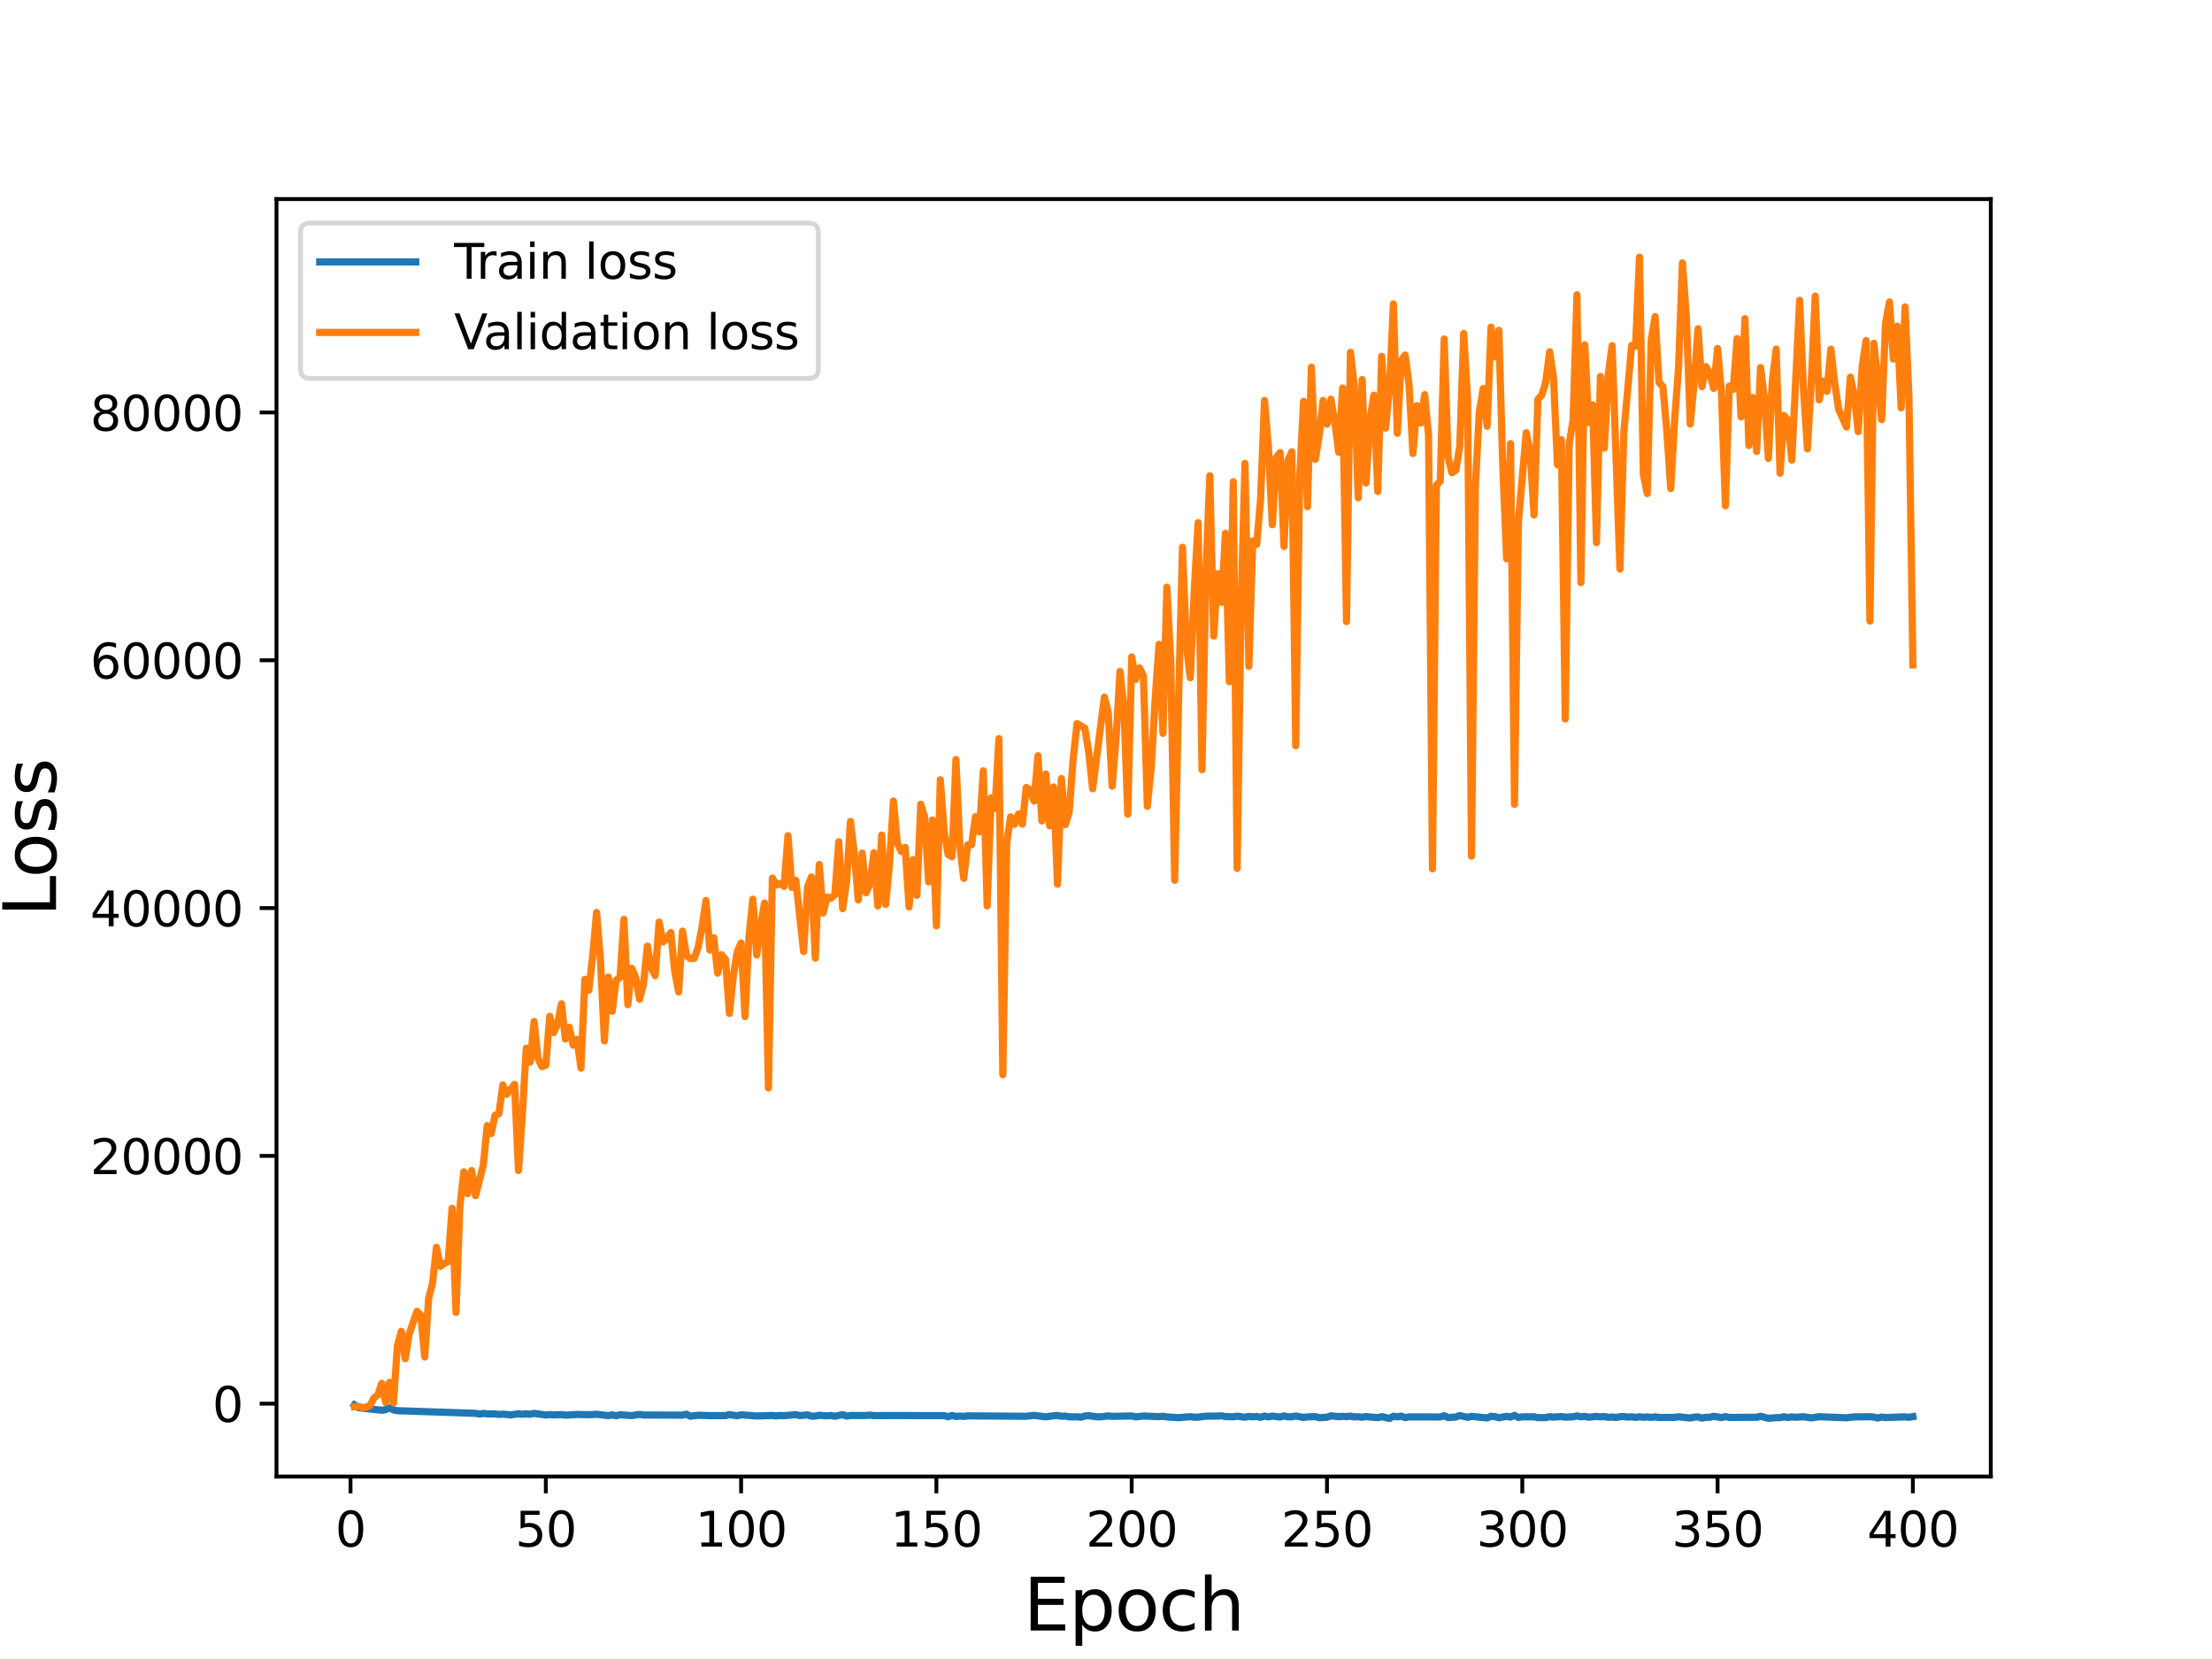 <?xml version="1.0" encoding="utf-8" standalone="no"?>
<!DOCTYPE svg PUBLIC "-//W3C//DTD SVG 1.1//EN"
  "http://www.w3.org/Graphics/SVG/1.1/DTD/svg11.dtd">
<svg height="345.6pt" version="1.1" viewBox="0 0 460.8 345.6" width="460.8pt" xmlns="http://www.w3.org/2000/svg" xmlns:xlink="http://www.w3.org/1999/xlink">
 <defs>
  <style type="text/css">*{stroke-linecap:butt;stroke-linejoin:round;}</style>
 </defs>
 <g id="figure_1">
  <g id="patch_1">
   <path d="M 0 345.6 
L 460.8 345.6 
L 460.8 0 
L 0 0 
z
" style="fill:#ffffff;"/>
  </g>
  <g id="axes_1">
   <g id="patch_2">
    <path d="M 57.6 307.584 
L 414.72 307.584 
L 414.72 41.472 
L 57.6 41.472 
z
" style="fill:#ffffff;"/>
   </g>
   <g id="matplotlib.axis_1">
    <g id="xtick_1">
     <g id="line2d_1">
      <defs>
       <path d="M 0 0 
L 0 3.5 
" id="m37da312c52" style="stroke:#000000;stroke-width:0.8;"/>
      </defs>
      <g>
       <use style="stroke:#000000;stroke-width:0.8;" x="73.019" xlink:href="#m37da312c52" y="307.584"/>
      </g>
     </g>
     <g id="text_1">
      <!-- 0 -->
      <g transform="translate(69.838 322.182)scale(0.1 -0.1)">
       <defs>
        <path d="M 2034 4250 
Q 1547 4250 1301 3770 
Q 1056 3291 1056 2328 
Q 1056 1369 1301 889 
Q 1547 409 2034 409 
Q 2525 409 2770 889 
Q 3016 1369 3016 2328 
Q 3016 3291 2770 3770 
Q 2525 4250 2034 4250 
z
M 2034 4750 
Q 2819 4750 3233 4129 
Q 3647 3509 3647 2328 
Q 3647 1150 3233 529 
Q 2819 -91 2034 -91 
Q 1250 -91 836 529 
Q 422 1150 422 2328 
Q 422 3509 836 4129 
Q 1250 4750 2034 4750 
z
" id="DejaVuSans-30" transform="scale(0.016)"/>
       </defs>
       <use xlink:href="#DejaVuSans-30"/>
      </g>
     </g>
    </g>
    <g id="xtick_2">
     <g id="line2d_2">
      <g>
       <use style="stroke:#000000;stroke-width:0.8;" x="113.703" xlink:href="#m37da312c52" y="307.584"/>
      </g>
     </g>
     <g id="text_2">
      <!-- 50 -->
      <g transform="translate(107.34 322.182)scale(0.1 -0.1)">
       <defs>
        <path d="M 691 4666 
L 3169 4666 
L 3169 4134 
L 1269 4134 
L 1269 2991 
Q 1406 3038 1543 3061 
Q 1681 3084 1819 3084 
Q 2600 3084 3056 2656 
Q 3513 2228 3513 1497 
Q 3513 744 3044 326 
Q 2575 -91 1722 -91 
Q 1428 -91 1123 -41 
Q 819 9 494 109 
L 494 744 
Q 775 591 1075 516 
Q 1375 441 1709 441 
Q 2250 441 2565 725 
Q 2881 1009 2881 1497 
Q 2881 1984 2565 2268 
Q 2250 2553 1709 2553 
Q 1456 2553 1204 2497 
Q 953 2441 691 2322 
L 691 4666 
z
" id="DejaVuSans-35" transform="scale(0.016)"/>
       </defs>
       <use xlink:href="#DejaVuSans-35"/>
       <use x="63.623" xlink:href="#DejaVuSans-30"/>
      </g>
     </g>
    </g>
    <g id="xtick_3">
     <g id="line2d_3">
      <g>
       <use style="stroke:#000000;stroke-width:0.8;" x="154.386" xlink:href="#m37da312c52" y="307.584"/>
      </g>
     </g>
     <g id="text_3">
      <!-- 100 -->
      <g transform="translate(144.842 322.182)scale(0.1 -0.1)">
       <defs>
        <path d="M 794 531 
L 1825 531 
L 1825 4091 
L 703 3866 
L 703 4441 
L 1819 4666 
L 2450 4666 
L 2450 531 
L 3481 531 
L 3481 0 
L 794 0 
L 794 531 
z
" id="DejaVuSans-31" transform="scale(0.016)"/>
       </defs>
       <use xlink:href="#DejaVuSans-31"/>
       <use x="63.623" xlink:href="#DejaVuSans-30"/>
       <use x="127.246" xlink:href="#DejaVuSans-30"/>
      </g>
     </g>
    </g>
    <g id="xtick_4">
     <g id="line2d_4">
      <g>
       <use style="stroke:#000000;stroke-width:0.8;" x="195.07" xlink:href="#m37da312c52" y="307.584"/>
      </g>
     </g>
     <g id="text_4">
      <!-- 150 -->
      <g transform="translate(185.526 322.182)scale(0.1 -0.1)">
       <use xlink:href="#DejaVuSans-31"/>
       <use x="63.623" xlink:href="#DejaVuSans-35"/>
       <use x="127.246" xlink:href="#DejaVuSans-30"/>
      </g>
     </g>
    </g>
    <g id="xtick_5">
     <g id="line2d_5">
      <g>
       <use style="stroke:#000000;stroke-width:0.8;" x="235.753" xlink:href="#m37da312c52" y="307.584"/>
      </g>
     </g>
     <g id="text_5">
      <!-- 200 -->
      <g transform="translate(226.209 322.182)scale(0.1 -0.1)">
       <defs>
        <path d="M 1228 531 
L 3431 531 
L 3431 0 
L 469 0 
L 469 531 
Q 828 903 1448 1529 
Q 2069 2156 2228 2338 
Q 2531 2678 2651 2914 
Q 2772 3150 2772 3378 
Q 2772 3750 2511 3984 
Q 2250 4219 1831 4219 
Q 1534 4219 1204 4116 
Q 875 4013 500 3803 
L 500 4441 
Q 881 4594 1212 4672 
Q 1544 4750 1819 4750 
Q 2544 4750 2975 4387 
Q 3406 4025 3406 3419 
Q 3406 3131 3298 2873 
Q 3191 2616 2906 2266 
Q 2828 2175 2409 1742 
Q 1991 1309 1228 531 
z
" id="DejaVuSans-32" transform="scale(0.016)"/>
       </defs>
       <use xlink:href="#DejaVuSans-32"/>
       <use x="63.623" xlink:href="#DejaVuSans-30"/>
       <use x="127.246" xlink:href="#DejaVuSans-30"/>
      </g>
     </g>
    </g>
    <g id="xtick_6">
     <g id="line2d_6">
      <g>
       <use style="stroke:#000000;stroke-width:0.8;" x="276.437" xlink:href="#m37da312c52" y="307.584"/>
      </g>
     </g>
     <g id="text_6">
      <!-- 250 -->
      <g transform="translate(266.893 322.182)scale(0.1 -0.1)">
       <use xlink:href="#DejaVuSans-32"/>
       <use x="63.623" xlink:href="#DejaVuSans-35"/>
       <use x="127.246" xlink:href="#DejaVuSans-30"/>
      </g>
     </g>
    </g>
    <g id="xtick_7">
     <g id="line2d_7">
      <g>
       <use style="stroke:#000000;stroke-width:0.8;" x="317.12" xlink:href="#m37da312c52" y="307.584"/>
      </g>
     </g>
     <g id="text_7">
      <!-- 300 -->
      <g transform="translate(307.576 322.182)scale(0.1 -0.1)">
       <defs>
        <path d="M 2597 2516 
Q 3050 2419 3304 2112 
Q 3559 1806 3559 1356 
Q 3559 666 3084 287 
Q 2609 -91 1734 -91 
Q 1441 -91 1130 -33 
Q 819 25 488 141 
L 488 750 
Q 750 597 1062 519 
Q 1375 441 1716 441 
Q 2309 441 2620 675 
Q 2931 909 2931 1356 
Q 2931 1769 2642 2001 
Q 2353 2234 1838 2234 
L 1294 2234 
L 1294 2753 
L 1863 2753 
Q 2328 2753 2575 2939 
Q 2822 3125 2822 3475 
Q 2822 3834 2567 4026 
Q 2313 4219 1838 4219 
Q 1578 4219 1281 4162 
Q 984 4106 628 3988 
L 628 4550 
Q 988 4650 1302 4700 
Q 1616 4750 1894 4750 
Q 2613 4750 3031 4423 
Q 3450 4097 3450 3541 
Q 3450 3153 3228 2886 
Q 3006 2619 2597 2516 
z
" id="DejaVuSans-33" transform="scale(0.016)"/>
       </defs>
       <use xlink:href="#DejaVuSans-33"/>
       <use x="63.623" xlink:href="#DejaVuSans-30"/>
       <use x="127.246" xlink:href="#DejaVuSans-30"/>
      </g>
     </g>
    </g>
    <g id="xtick_8">
     <g id="line2d_8">
      <g>
       <use style="stroke:#000000;stroke-width:0.8;" x="357.804" xlink:href="#m37da312c52" y="307.584"/>
      </g>
     </g>
     <g id="text_8">
      <!-- 350 -->
      <g transform="translate(348.26 322.182)scale(0.1 -0.1)">
       <use xlink:href="#DejaVuSans-33"/>
       <use x="63.623" xlink:href="#DejaVuSans-35"/>
       <use x="127.246" xlink:href="#DejaVuSans-30"/>
      </g>
     </g>
    </g>
    <g id="xtick_9">
     <g id="line2d_9">
      <g>
       <use style="stroke:#000000;stroke-width:0.8;" x="398.487" xlink:href="#m37da312c52" y="307.584"/>
      </g>
     </g>
     <g id="text_9">
      <!-- 400 -->
      <g transform="translate(388.944 322.182)scale(0.1 -0.1)">
       <defs>
        <path d="M 2419 4116 
L 825 1625 
L 2419 1625 
L 2419 4116 
z
M 2253 4666 
L 3047 4666 
L 3047 1625 
L 3713 1625 
L 3713 1100 
L 3047 1100 
L 3047 0 
L 2419 0 
L 2419 1100 
L 313 1100 
L 313 1709 
L 2253 4666 
z
" id="DejaVuSans-34" transform="scale(0.016)"/>
       </defs>
       <use xlink:href="#DejaVuSans-34"/>
       <use x="63.623" xlink:href="#DejaVuSans-30"/>
       <use x="127.246" xlink:href="#DejaVuSans-30"/>
      </g>
     </g>
    </g>
    <g id="text_10">
     <!-- Epoch -->
     <g transform="translate(213.194 339.66)scale(0.15 -0.15)">
      <defs>
       <path d="M 628 4666 
L 3578 4666 
L 3578 4134 
L 1259 4134 
L 1259 2753 
L 3481 2753 
L 3481 2222 
L 1259 2222 
L 1259 531 
L 3634 531 
L 3634 0 
L 628 0 
L 628 4666 
z
" id="DejaVuSans-45" transform="scale(0.016)"/>
       <path d="M 1159 525 
L 1159 -1331 
L 581 -1331 
L 581 3500 
L 1159 3500 
L 1159 2969 
Q 1341 3281 1617 3432 
Q 1894 3584 2278 3584 
Q 2916 3584 3314 3078 
Q 3713 2572 3713 1747 
Q 3713 922 3314 415 
Q 2916 -91 2278 -91 
Q 1894 -91 1617 61 
Q 1341 213 1159 525 
z
M 3116 1747 
Q 3116 2381 2855 2742 
Q 2594 3103 2138 3103 
Q 1681 3103 1420 2742 
Q 1159 2381 1159 1747 
Q 1159 1113 1420 752 
Q 1681 391 2138 391 
Q 2594 391 2855 752 
Q 3116 1113 3116 1747 
z
" id="DejaVuSans-70" transform="scale(0.016)"/>
       <path d="M 1959 3097 
Q 1497 3097 1228 2736 
Q 959 2375 959 1747 
Q 959 1119 1226 758 
Q 1494 397 1959 397 
Q 2419 397 2687 759 
Q 2956 1122 2956 1747 
Q 2956 2369 2687 2733 
Q 2419 3097 1959 3097 
z
M 1959 3584 
Q 2709 3584 3137 3096 
Q 3566 2609 3566 1747 
Q 3566 888 3137 398 
Q 2709 -91 1959 -91 
Q 1206 -91 779 398 
Q 353 888 353 1747 
Q 353 2609 779 3096 
Q 1206 3584 1959 3584 
z
" id="DejaVuSans-6f" transform="scale(0.016)"/>
       <path d="M 3122 3366 
L 3122 2828 
Q 2878 2963 2633 3030 
Q 2388 3097 2138 3097 
Q 1578 3097 1268 2742 
Q 959 2388 959 1747 
Q 959 1106 1268 751 
Q 1578 397 2138 397 
Q 2388 397 2633 464 
Q 2878 531 3122 666 
L 3122 134 
Q 2881 22 2623 -34 
Q 2366 -91 2075 -91 
Q 1284 -91 818 406 
Q 353 903 353 1747 
Q 353 2603 823 3093 
Q 1294 3584 2113 3584 
Q 2378 3584 2631 3529 
Q 2884 3475 3122 3366 
z
" id="DejaVuSans-63" transform="scale(0.016)"/>
       <path d="M 3513 2113 
L 3513 0 
L 2938 0 
L 2938 2094 
Q 2938 2591 2744 2837 
Q 2550 3084 2163 3084 
Q 1697 3084 1428 2787 
Q 1159 2491 1159 1978 
L 1159 0 
L 581 0 
L 581 4863 
L 1159 4863 
L 1159 2956 
Q 1366 3272 1645 3428 
Q 1925 3584 2291 3584 
Q 2894 3584 3203 3211 
Q 3513 2838 3513 2113 
z
" id="DejaVuSans-68" transform="scale(0.016)"/>
      </defs>
      <use xlink:href="#DejaVuSans-45"/>
      <use x="63.184" xlink:href="#DejaVuSans-70"/>
      <use x="126.66" xlink:href="#DejaVuSans-6f"/>
      <use x="187.842" xlink:href="#DejaVuSans-63"/>
      <use x="242.822" xlink:href="#DejaVuSans-68"/>
     </g>
    </g>
   </g>
   <g id="matplotlib.axis_2">
    <g id="ytick_1">
     <g id="line2d_10">
      <defs>
       <path d="M 0 0 
L -3.5 0 
" id="m7158f56caf" style="stroke:#000000;stroke-width:0.8;"/>
      </defs>
      <g>
       <use style="stroke:#000000;stroke-width:0.8;" x="57.6" xlink:href="#m7158f56caf" y="292.408"/>
      </g>
     </g>
     <g id="text_11">
      <!-- 0 -->
      <g transform="translate(44.237 296.207)scale(0.1 -0.1)">
       <use xlink:href="#DejaVuSans-30"/>
      </g>
     </g>
    </g>
    <g id="ytick_2">
     <g id="line2d_11">
      <g>
       <use style="stroke:#000000;stroke-width:0.8;" x="57.6" xlink:href="#m7158f56caf" y="240.788"/>
      </g>
     </g>
     <g id="text_12">
      <!-- 20000 -->
      <g transform="translate(18.788 244.587)scale(0.1 -0.1)">
       <use xlink:href="#DejaVuSans-32"/>
       <use x="63.623" xlink:href="#DejaVuSans-30"/>
       <use x="127.246" xlink:href="#DejaVuSans-30"/>
       <use x="190.869" xlink:href="#DejaVuSans-30"/>
       <use x="254.492" xlink:href="#DejaVuSans-30"/>
      </g>
     </g>
    </g>
    <g id="ytick_3">
     <g id="line2d_12">
      <g>
       <use style="stroke:#000000;stroke-width:0.8;" x="57.6" xlink:href="#m7158f56caf" y="189.167"/>
      </g>
     </g>
     <g id="text_13">
      <!-- 40000 -->
      <g transform="translate(18.788 192.966)scale(0.1 -0.1)">
       <use xlink:href="#DejaVuSans-34"/>
       <use x="63.623" xlink:href="#DejaVuSans-30"/>
       <use x="127.246" xlink:href="#DejaVuSans-30"/>
       <use x="190.869" xlink:href="#DejaVuSans-30"/>
       <use x="254.492" xlink:href="#DejaVuSans-30"/>
      </g>
     </g>
    </g>
    <g id="ytick_4">
     <g id="line2d_13">
      <g>
       <use style="stroke:#000000;stroke-width:0.8;" x="57.6" xlink:href="#m7158f56caf" y="137.546"/>
      </g>
     </g>
     <g id="text_14">
      <!-- 60000 -->
      <g transform="translate(18.788 141.346)scale(0.1 -0.1)">
       <defs>
        <path d="M 2113 2584 
Q 1688 2584 1439 2293 
Q 1191 2003 1191 1497 
Q 1191 994 1439 701 
Q 1688 409 2113 409 
Q 2538 409 2786 701 
Q 3034 994 3034 1497 
Q 3034 2003 2786 2293 
Q 2538 2584 2113 2584 
z
M 3366 4563 
L 3366 3988 
Q 3128 4100 2886 4159 
Q 2644 4219 2406 4219 
Q 1781 4219 1451 3797 
Q 1122 3375 1075 2522 
Q 1259 2794 1537 2939 
Q 1816 3084 2150 3084 
Q 2853 3084 3261 2657 
Q 3669 2231 3669 1497 
Q 3669 778 3244 343 
Q 2819 -91 2113 -91 
Q 1303 -91 875 529 
Q 447 1150 447 2328 
Q 447 3434 972 4092 
Q 1497 4750 2381 4750 
Q 2619 4750 2861 4703 
Q 3103 4656 3366 4563 
z
" id="DejaVuSans-36" transform="scale(0.016)"/>
       </defs>
       <use xlink:href="#DejaVuSans-36"/>
       <use x="63.623" xlink:href="#DejaVuSans-30"/>
       <use x="127.246" xlink:href="#DejaVuSans-30"/>
       <use x="190.869" xlink:href="#DejaVuSans-30"/>
       <use x="254.492" xlink:href="#DejaVuSans-30"/>
      </g>
     </g>
    </g>
    <g id="ytick_5">
     <g id="line2d_14">
      <g>
       <use style="stroke:#000000;stroke-width:0.8;" x="57.6" xlink:href="#m7158f56caf" y="85.926"/>
      </g>
     </g>
     <g id="text_15">
      <!-- 80000 -->
      <g transform="translate(18.788 89.725)scale(0.1 -0.1)">
       <defs>
        <path d="M 2034 2216 
Q 1584 2216 1326 1975 
Q 1069 1734 1069 1313 
Q 1069 891 1326 650 
Q 1584 409 2034 409 
Q 2484 409 2743 651 
Q 3003 894 3003 1313 
Q 3003 1734 2745 1975 
Q 2488 2216 2034 2216 
z
M 1403 2484 
Q 997 2584 770 2862 
Q 544 3141 544 3541 
Q 544 4100 942 4425 
Q 1341 4750 2034 4750 
Q 2731 4750 3128 4425 
Q 3525 4100 3525 3541 
Q 3525 3141 3298 2862 
Q 3072 2584 2669 2484 
Q 3125 2378 3379 2068 
Q 3634 1759 3634 1313 
Q 3634 634 3220 271 
Q 2806 -91 2034 -91 
Q 1263 -91 848 271 
Q 434 634 434 1313 
Q 434 1759 690 2068 
Q 947 2378 1403 2484 
z
M 1172 3481 
Q 1172 3119 1398 2916 
Q 1625 2713 2034 2713 
Q 2441 2713 2670 2916 
Q 2900 3119 2900 3481 
Q 2900 3844 2670 4047 
Q 2441 4250 2034 4250 
Q 1625 4250 1398 4047 
Q 1172 3844 1172 3481 
z
" id="DejaVuSans-38" transform="scale(0.016)"/>
       </defs>
       <use xlink:href="#DejaVuSans-38"/>
       <use x="63.623" xlink:href="#DejaVuSans-30"/>
       <use x="127.246" xlink:href="#DejaVuSans-30"/>
       <use x="190.869" xlink:href="#DejaVuSans-30"/>
       <use x="254.492" xlink:href="#DejaVuSans-30"/>
      </g>
     </g>
    </g>
    <g id="text_16">
     <!-- Loss -->
     <g transform="translate(11.668 190.979)rotate(-90)scale(0.15 -0.15)">
      <defs>
       <path d="M 628 4666 
L 1259 4666 
L 1259 531 
L 3531 531 
L 3531 0 
L 628 0 
L 628 4666 
z
" id="DejaVuSans-4c" transform="scale(0.016)"/>
       <path d="M 2834 3397 
L 2834 2853 
Q 2591 2978 2328 3040 
Q 2066 3103 1784 3103 
Q 1356 3103 1142 2972 
Q 928 2841 928 2578 
Q 928 2378 1081 2264 
Q 1234 2150 1697 2047 
L 1894 2003 
Q 2506 1872 2764 1633 
Q 3022 1394 3022 966 
Q 3022 478 2636 193 
Q 2250 -91 1575 -91 
Q 1294 -91 989 -36 
Q 684 19 347 128 
L 347 722 
Q 666 556 975 473 
Q 1284 391 1588 391 
Q 1994 391 2212 530 
Q 2431 669 2431 922 
Q 2431 1156 2273 1281 
Q 2116 1406 1581 1522 
L 1381 1569 
Q 847 1681 609 1914 
Q 372 2147 372 2553 
Q 372 3047 722 3315 
Q 1072 3584 1716 3584 
Q 2034 3584 2315 3537 
Q 2597 3491 2834 3397 
z
" id="DejaVuSans-73" transform="scale(0.016)"/>
      </defs>
      <use xlink:href="#DejaVuSans-4c"/>
      <use x="53.963" xlink:href="#DejaVuSans-6f"/>
      <use x="115.145" xlink:href="#DejaVuSans-73"/>
      <use x="167.244" xlink:href="#DejaVuSans-73"/>
     </g>
    </g>
   </g>
   <g id="line2d_15">
    <path clip-path="url(#p48ffcc8c26)" d="M 73.833 292.69 
L 74.646 293.245 
L 77.087 293.524 
L 79.528 293.779 
L 80.342 293.65 
L 81.156 293.289 
L 81.969 293.707 
L 82.783 293.872 
L 99.057 294.425 
L 99.87 294.576 
L 100.684 294.435 
L 101.498 294.548 
L 103.125 294.554 
L 103.939 294.657 
L 104.752 294.585 
L 106.38 294.752 
L 108.007 294.507 
L 108.821 294.617 
L 109.634 294.52 
L 110.448 294.619 
L 111.262 294.435 
L 113.703 294.774 
L 114.516 294.678 
L 115.33 294.754 
L 116.957 294.69 
L 117.771 294.804 
L 120.212 294.657 
L 122.653 294.711 
L 124.28 294.618 
L 126.721 294.899 
L 127.535 294.734 
L 128.349 294.929 
L 129.162 294.719 
L 131.603 294.893 
L 133.231 294.637 
L 134.044 294.771 
L 142.181 294.798 
L 142.995 294.601 
L 143.808 295.022 
L 145.436 294.818 
L 147.877 294.906 
L 151.131 294.894 
L 151.945 294.689 
L 153.572 294.928 
L 154.386 294.727 
L 157.641 294.973 
L 160.895 294.869 
L 161.709 294.964 
L 162.523 294.87 
L 163.336 294.919 
L 165.777 294.696 
L 166.591 294.891 
L 168.219 294.747 
L 169.032 295.021 
L 169.846 294.994 
L 170.66 294.83 
L 172.287 294.949 
L 173.101 294.869 
L 173.914 295.032 
L 175.542 294.701 
L 176.355 294.993 
L 177.169 294.879 
L 180.424 294.875 
L 181.237 294.788 
L 182.051 294.903 
L 184.492 294.885 
L 196.697 294.905 
L 197.511 295.138 
L 198.324 294.854 
L 199.138 295.088 
L 199.952 294.987 
L 200.765 295.064 
L 201.579 294.951 
L 213.784 295.039 
L 215.411 294.851 
L 217.852 295.155 
L 219.48 294.935 
L 220.293 294.881 
L 221.107 295.029 
L 221.921 294.996 
L 222.734 295.163 
L 224.362 295.145 
L 225.175 295.239 
L 225.989 294.98 
L 226.803 294.914 
L 228.43 295.14 
L 229.244 295.15 
L 230.871 294.965 
L 231.685 295.054 
L 235.753 294.978 
L 236.567 295.162 
L 238.194 294.981 
L 241.449 295.11 
L 242.263 295.044 
L 243.076 295.173 
L 244.704 295.266 
L 245.517 295.331 
L 247.958 295.12 
L 248.772 295.232 
L 249.586 295.222 
L 251.213 295.019 
L 253.654 294.995 
L 254.468 294.936 
L 255.281 295.105 
L 256.909 295.137 
L 257.722 295.018 
L 259.35 295.23 
L 260.163 295.066 
L 260.977 295.143 
L 261.791 295.078 
L 262.604 295.257 
L 263.418 294.988 
L 264.232 295.173 
L 265.045 294.994 
L 266.673 295.202 
L 267.486 294.954 
L 268.3 295.149 
L 269.114 295.146 
L 269.927 294.978 
L 271.555 295.281 
L 272.368 295.165 
L 273.996 295.11 
L 274.809 295.338 
L 276.437 295.235 
L 277.25 294.947 
L 278.878 295.12 
L 279.691 295.052 
L 280.505 295.105 
L 281.319 295.009 
L 282.132 295.169 
L 282.946 295.136 
L 283.76 295.229 
L 284.573 295.102 
L 287.014 295.322 
L 287.828 295.116 
L 289.455 295.488 
L 290.269 295.028 
L 291.083 295.16 
L 291.896 294.993 
L 292.71 295.317 
L 293.524 295.168 
L 300.033 295.18 
L 300.847 294.917 
L 301.66 295.31 
L 303.288 295.189 
L 304.101 294.886 
L 305.729 295.255 
L 306.543 295.052 
L 309.797 295.383 
L 310.611 295.035 
L 311.425 295.105 
L 312.238 295.349 
L 313.866 295.042 
L 314.679 295.205 
L 315.493 294.844 
L 316.307 295.285 
L 317.12 295.157 
L 319.561 295.136 
L 320.375 295.318 
L 322.002 295.316 
L 322.816 295.117 
L 323.63 295.212 
L 325.257 295.088 
L 326.071 295.228 
L 327.698 295.148 
L 328.512 294.962 
L 329.325 295.15 
L 330.139 295.054 
L 330.953 295.234 
L 332.58 295.064 
L 333.394 295.152 
L 334.207 295.098 
L 335.021 295.25 
L 335.835 295.193 
L 336.648 295.293 
L 337.462 295.125 
L 338.276 295.093 
L 339.089 295.211 
L 339.903 295.154 
L 340.717 295.262 
L 341.53 295.138 
L 342.344 295.248 
L 343.158 295.178 
L 343.971 295.273 
L 344.785 295.159 
L 345.599 295.283 
L 348.853 295.265 
L 349.667 295.137 
L 352.108 295.4 
L 352.922 295.215 
L 353.735 295.165 
L 354.549 295.418 
L 355.363 295.249 
L 356.176 295.254 
L 356.99 295.039 
L 358.617 295.309 
L 359.431 295.107 
L 360.245 295.273 
L 365.127 295.246 
L 365.94 295.25 
L 366.754 295.032 
L 368.381 295.461 
L 370.009 295.32 
L 370.822 295.329 
L 371.636 295.132 
L 372.45 295.292 
L 373.263 295.169 
L 374.077 295.237 
L 375.704 295.134 
L 377.332 295.378 
L 378.959 295.124 
L 384.655 295.356 
L 386.282 295.161 
L 387.91 295.149 
L 389.537 295.13 
L 390.351 295.199 
L 391.164 295.403 
L 391.978 295.194 
L 392.792 295.3 
L 396.86 295.155 
L 397.674 295.253 
L 398.487 295.115 
L 398.487 295.115 
" style="fill:none;stroke:#1f77b4;stroke-linecap:square;stroke-width:1.5;"/>
   </g>
   <g id="line2d_16">
    <path clip-path="url(#p48ffcc8c26)" d="M 73.833 293.067 
L 74.646 292.987 
L 75.46 293.204 
L 76.274 293.154 
L 77.087 292.8 
L 77.901 291.193 
L 78.715 290.597 
L 79.528 288.182 
L 80.342 292.161 
L 81.156 287.956 
L 81.969 292.228 
L 82.783 280.374 
L 83.597 277.333 
L 84.41 283.039 
L 85.224 277.968 
L 86.851 273.182 
L 87.665 274.014 
L 88.479 282.687 
L 89.292 270.467 
L 90.106 267.314 
L 90.92 259.829 
L 91.733 263.798 
L 92.547 263.199 
L 93.361 262.817 
L 94.174 251.732 
L 94.988 273.405 
L 95.802 251.427 
L 96.616 244.113 
L 97.429 248.667 
L 98.243 243.855 
L 99.057 249.08 
L 100.684 242.697 
L 101.498 234.488 
L 102.311 236.147 
L 103.125 232.347 
L 103.939 231.975 
L 104.752 226.012 
L 105.566 227.935 
L 107.193 225.895 
L 108.007 243.844 
L 108.821 232.06 
L 109.634 218.361 
L 110.448 221.25 
L 111.262 212.812 
L 112.075 220.525 
L 112.889 222.199 
L 113.703 221.9 
L 114.516 211.708 
L 115.33 215.105 
L 116.144 213.319 
L 116.957 209.108 
L 117.771 216.454 
L 118.585 213.994 
L 119.398 217.73 
L 120.212 216.533 
L 121.026 222.518 
L 121.839 204 
L 122.653 206.285 
L 123.467 199.109 
L 124.28 190.063 
L 125.094 200.077 
L 125.908 216.845 
L 126.721 203.54 
L 127.535 210.669 
L 128.349 204.183 
L 129.162 203.635 
L 129.976 191.513 
L 130.79 209.299 
L 131.603 201.718 
L 132.417 203.664 
L 133.231 208.149 
L 134.044 205.032 
L 134.858 197.103 
L 135.672 201.632 
L 136.485 203.256 
L 137.299 192.08 
L 138.113 196.206 
L 138.926 195.455 
L 139.74 194.261 
L 140.554 202.356 
L 141.367 206.637 
L 142.181 193.967 
L 142.995 199.028 
L 143.808 199.697 
L 144.622 199.625 
L 145.436 197.336 
L 146.249 193.09 
L 147.063 187.584 
L 147.877 197.912 
L 148.69 195.346 
L 149.504 202.719 
L 150.318 198.891 
L 151.131 199.905 
L 151.945 211.122 
L 152.759 203.35 
L 153.572 198.281 
L 154.386 196.449 
L 155.2 211.765 
L 156.013 195.25 
L 156.827 187.312 
L 157.641 198.948 
L 158.454 192.782 
L 159.268 188.116 
L 160.082 226.65 
L 160.895 182.925 
L 161.709 184.367 
L 162.523 184.039 
L 163.336 184.643 
L 164.15 174.091 
L 164.964 184.878 
L 165.777 183.371 
L 167.405 198.235 
L 168.219 184.842 
L 169.032 182.702 
L 169.846 199.591 
L 170.66 180.096 
L 171.473 190.201 
L 172.287 186.893 
L 173.101 187.105 
L 173.914 186.412 
L 174.728 175.356 
L 175.542 189.304 
L 176.355 183.601 
L 177.169 171.128 
L 177.983 177.918 
L 178.796 187.485 
L 179.61 177.711 
L 180.424 185.982 
L 181.237 184.097 
L 182.051 177.628 
L 182.865 188.729 
L 183.678 173.957 
L 184.492 188.407 
L 185.306 179.905 
L 186.119 166.867 
L 186.933 175.575 
L 187.747 177.399 
L 188.56 176.529 
L 189.374 188.915 
L 190.188 179.085 
L 191.001 186.512 
L 191.815 167.52 
L 192.629 170.236 
L 193.442 183.709 
L 194.256 170.811 
L 195.07 192.867 
L 195.883 162.442 
L 196.697 173.268 
L 197.511 178.004 
L 198.324 178.481 
L 199.138 158.227 
L 199.952 176.329 
L 200.765 182.975 
L 201.579 176.01 
L 202.393 175.964 
L 203.206 170.13 
L 204.02 173.283 
L 204.834 160.578 
L 205.647 188.716 
L 206.461 166.219 
L 207.275 168.463 
L 208.088 153.881 
L 208.902 223.874 
L 209.716 175.629 
L 210.529 170.163 
L 211.343 171.72 
L 212.157 169.564 
L 212.97 171.682 
L 213.784 164.048 
L 214.598 164.521 
L 215.411 166.875 
L 216.225 157.433 
L 217.039 171.013 
L 217.852 161.248 
L 218.666 172.024 
L 219.48 163.946 
L 220.293 184.197 
L 221.107 162.196 
L 221.921 171.789 
L 222.734 169.124 
L 223.548 158.279 
L 224.362 150.744 
L 225.989 151.719 
L 226.803 156.657 
L 227.616 164.323 
L 230.057 145.204 
L 230.871 148.52 
L 231.685 163.779 
L 232.498 153.788 
L 233.312 139.873 
L 234.126 147.21 
L 234.939 169.614 
L 235.753 136.846 
L 236.567 141.555 
L 237.381 139.162 
L 238.194 140.822 
L 239.008 167.964 
L 239.822 159.887 
L 240.635 145.692 
L 241.449 134.223 
L 242.263 152.769 
L 243.076 122.318 
L 243.89 137.766 
L 244.704 183.382 
L 245.517 146.009 
L 246.331 114.008 
L 247.145 134.392 
L 247.958 141.186 
L 248.772 123.226 
L 249.586 108.88 
L 250.399 160.341 
L 251.213 119.281 
L 252.027 99.108 
L 252.84 132.496 
L 253.654 119.5 
L 254.468 125.484 
L 255.281 111.093 
L 256.095 142.007 
L 256.909 100.344 
L 257.722 180.905 
L 258.536 126.44 
L 259.35 96.531 
L 260.163 138.792 
L 260.977 112.677 
L 261.791 113.39 
L 262.604 103.962 
L 263.418 83.433 
L 264.232 93.153 
L 265.045 109.327 
L 265.859 95.306 
L 266.673 94.281 
L 267.486 113.836 
L 268.3 95.941 
L 269.114 94.106 
L 269.927 155.345 
L 270.741 99.481 
L 271.555 83.612 
L 272.368 105.558 
L 273.182 76.5 
L 273.996 95.703 
L 274.809 90.822 
L 275.623 83.422 
L 276.437 88.374 
L 277.25 83.147 
L 278.064 87.972 
L 278.878 94.219 
L 279.691 80.819 
L 280.505 129.477 
L 281.319 73.384 
L 282.132 80.45 
L 282.946 103.7 
L 283.76 79.072 
L 284.573 100.623 
L 285.387 87.518 
L 286.201 82.323 
L 287.014 102.395 
L 287.828 74.23 
L 288.642 89.166 
L 289.455 80.938 
L 290.269 63.306 
L 291.083 90.276 
L 291.896 75.095 
L 292.71 73.962 
L 293.524 80.051 
L 294.337 94.468 
L 295.151 84.505 
L 295.965 88.121 
L 296.778 82.209 
L 297.592 90.65 
L 298.406 181.003 
L 299.219 101.094 
L 300.033 100.242 
L 300.847 70.62 
L 301.66 95.251 
L 302.474 98.49 
L 303.288 97.936 
L 304.101 92.921 
L 304.915 69.463 
L 305.729 83.131 
L 306.543 178.357 
L 307.356 101.058 
L 308.17 85.748 
L 308.984 80.938 
L 309.797 88.793 
L 310.611 68.147 
L 311.425 74.36 
L 312.238 68.816 
L 313.052 97.136 
L 313.866 116.428 
L 314.679 92.422 
L 315.493 167.553 
L 316.307 108.713 
L 317.934 90.148 
L 318.748 93.944 
L 319.561 107.29 
L 320.375 83.178 
L 321.189 82.287 
L 322.002 79.616 
L 322.816 73.285 
L 323.63 78.763 
L 324.443 96.797 
L 325.257 91.602 
L 326.071 149.783 
L 326.884 92.557 
L 327.698 87.506 
L 328.512 61.405 
L 329.325 121.366 
L 330.139 71.844 
L 330.953 88.026 
L 331.766 84.33 
L 332.58 113.038 
L 333.394 78.421 
L 334.207 93.334 
L 335.021 78.025 
L 335.835 72.022 
L 337.462 118.548 
L 338.276 90.035 
L 339.903 71.962 
L 340.717 72.108 
L 341.53 53.568 
L 342.344 98.902 
L 343.158 102.813 
L 343.971 70.837 
L 344.785 65.95 
L 345.599 79.677 
L 346.412 80.544 
L 347.226 89.736 
L 348.04 101.783 
L 348.853 87.593 
L 349.667 76.635 
L 350.481 54.765 
L 351.294 65.88 
L 352.108 88.341 
L 352.922 79.659 
L 353.735 68.493 
L 354.549 80.55 
L 355.363 76.371 
L 356.176 77.835 
L 356.99 80.917 
L 357.804 72.587 
L 358.617 81.922 
L 359.431 105.368 
L 360.245 80.444 
L 361.058 81.11 
L 361.872 70.523 
L 362.686 86.842 
L 363.499 66.374 
L 364.313 92.814 
L 365.127 82.8 
L 365.94 94.05 
L 366.754 76.574 
L 367.568 83.001 
L 368.381 95.496 
L 369.195 79.445 
L 370.009 72.725 
L 370.822 98.591 
L 371.636 86.558 
L 372.45 87.54 
L 373.263 95.849 
L 374.891 62.558 
L 375.704 81.305 
L 376.518 93.515 
L 377.332 79.375 
L 378.146 61.692 
L 378.959 83.295 
L 379.773 79.392 
L 380.587 81.517 
L 381.4 72.745 
L 382.214 79.919 
L 383.028 85.26 
L 384.655 88.959 
L 385.469 78.563 
L 386.282 82.476 
L 387.096 89.917 
L 387.91 76.523 
L 388.723 70.95 
L 389.537 129.374 
L 390.351 71.525 
L 391.164 78.926 
L 391.978 87.428 
L 392.792 67.402 
L 393.605 62.901 
L 394.419 74.796 
L 395.233 67.958 
L 396.046 84.958 
L 396.86 63.931 
L 397.674 82.93 
L 398.487 138.502 
L 398.487 138.502 
" style="fill:none;stroke:#ff7f0e;stroke-linecap:square;stroke-width:1.5;"/>
   </g>
   <g id="patch_3">
    <path d="M 57.6 307.584 
L 57.6 41.472 
" style="fill:none;stroke:#000000;stroke-linecap:square;stroke-linejoin:miter;stroke-width:0.8;"/>
   </g>
   <g id="patch_4">
    <path d="M 414.72 307.584 
L 414.72 41.472 
" style="fill:none;stroke:#000000;stroke-linecap:square;stroke-linejoin:miter;stroke-width:0.8;"/>
   </g>
   <g id="patch_5">
    <path d="M 57.6 307.584 
L 414.72 307.584 
" style="fill:none;stroke:#000000;stroke-linecap:square;stroke-linejoin:miter;stroke-width:0.8;"/>
   </g>
   <g id="patch_6">
    <path d="M 57.6 41.472 
L 414.72 41.472 
" style="fill:none;stroke:#000000;stroke-linecap:square;stroke-linejoin:miter;stroke-width:0.8;"/>
   </g>
   <g id="legend_1">
    <g id="patch_7">
     <path d="M 64.6 78.828 
L 168.475 78.828 
Q 170.475 78.828 170.475 76.828 
L 170.475 48.472 
Q 170.475 46.472 168.475 46.472 
L 64.6 46.472 
Q 62.6 46.472 62.6 48.472 
L 62.6 76.828 
Q 62.6 78.828 64.6 78.828 
z
" style="fill:#ffffff;opacity:0.8;stroke:#cccccc;stroke-linejoin:miter;"/>
    </g>
    <g id="line2d_17">
     <path d="M 66.6 54.57 
L 86.6 54.57 
" style="fill:none;stroke:#1f77b4;stroke-linecap:square;stroke-width:1.5;"/>
    </g>
    <g id="line2d_18"/>
    <g id="text_17">
     <!-- Train loss -->
     <g transform="translate(94.6 58.07)scale(0.1 -0.1)">
      <defs>
       <path d="M -19 4666 
L 3928 4666 
L 3928 4134 
L 2272 4134 
L 2272 0 
L 1638 0 
L 1638 4134 
L -19 4134 
L -19 4666 
z
" id="DejaVuSans-54" transform="scale(0.016)"/>
       <path d="M 2631 2963 
Q 2534 3019 2420 3045 
Q 2306 3072 2169 3072 
Q 1681 3072 1420 2755 
Q 1159 2438 1159 1844 
L 1159 0 
L 581 0 
L 581 3500 
L 1159 3500 
L 1159 2956 
Q 1341 3275 1631 3429 
Q 1922 3584 2338 3584 
Q 2397 3584 2469 3576 
Q 2541 3569 2628 3553 
L 2631 2963 
z
" id="DejaVuSans-72" transform="scale(0.016)"/>
       <path d="M 2194 1759 
Q 1497 1759 1228 1600 
Q 959 1441 959 1056 
Q 959 750 1161 570 
Q 1363 391 1709 391 
Q 2188 391 2477 730 
Q 2766 1069 2766 1631 
L 2766 1759 
L 2194 1759 
z
M 3341 1997 
L 3341 0 
L 2766 0 
L 2766 531 
Q 2569 213 2275 61 
Q 1981 -91 1556 -91 
Q 1019 -91 701 211 
Q 384 513 384 1019 
Q 384 1609 779 1909 
Q 1175 2209 1959 2209 
L 2766 2209 
L 2766 2266 
Q 2766 2663 2505 2880 
Q 2244 3097 1772 3097 
Q 1472 3097 1187 3025 
Q 903 2953 641 2809 
L 641 3341 
Q 956 3463 1253 3523 
Q 1550 3584 1831 3584 
Q 2591 3584 2966 3190 
Q 3341 2797 3341 1997 
z
" id="DejaVuSans-61" transform="scale(0.016)"/>
       <path d="M 603 3500 
L 1178 3500 
L 1178 0 
L 603 0 
L 603 3500 
z
M 603 4863 
L 1178 4863 
L 1178 4134 
L 603 4134 
L 603 4863 
z
" id="DejaVuSans-69" transform="scale(0.016)"/>
       <path d="M 3513 2113 
L 3513 0 
L 2938 0 
L 2938 2094 
Q 2938 2591 2744 2837 
Q 2550 3084 2163 3084 
Q 1697 3084 1428 2787 
Q 1159 2491 1159 1978 
L 1159 0 
L 581 0 
L 581 3500 
L 1159 3500 
L 1159 2956 
Q 1366 3272 1645 3428 
Q 1925 3584 2291 3584 
Q 2894 3584 3203 3211 
Q 3513 2838 3513 2113 
z
" id="DejaVuSans-6e" transform="scale(0.016)"/>
       <path id="DejaVuSans-20" transform="scale(0.016)"/>
       <path d="M 603 4863 
L 1178 4863 
L 1178 0 
L 603 0 
L 603 4863 
z
" id="DejaVuSans-6c" transform="scale(0.016)"/>
      </defs>
      <use xlink:href="#DejaVuSans-54"/>
      <use x="46.334" xlink:href="#DejaVuSans-72"/>
      <use x="87.447" xlink:href="#DejaVuSans-61"/>
      <use x="148.727" xlink:href="#DejaVuSans-69"/>
      <use x="176.51" xlink:href="#DejaVuSans-6e"/>
      <use x="239.889" xlink:href="#DejaVuSans-20"/>
      <use x="271.676" xlink:href="#DejaVuSans-6c"/>
      <use x="299.459" xlink:href="#DejaVuSans-6f"/>
      <use x="360.641" xlink:href="#DejaVuSans-73"/>
      <use x="412.74" xlink:href="#DejaVuSans-73"/>
     </g>
    </g>
    <g id="line2d_19">
     <path d="M 66.6 69.249 
L 86.6 69.249 
" style="fill:none;stroke:#ff7f0e;stroke-linecap:square;stroke-width:1.5;"/>
    </g>
    <g id="line2d_20"/>
    <g id="text_18">
     <!-- Validation loss -->
     <g transform="translate(94.6 72.749)scale(0.1 -0.1)">
      <defs>
       <path d="M 1831 0 
L 50 4666 
L 709 4666 
L 2188 738 
L 3669 4666 
L 4325 4666 
L 2547 0 
L 1831 0 
z
" id="DejaVuSans-56" transform="scale(0.016)"/>
       <path d="M 2906 2969 
L 2906 4863 
L 3481 4863 
L 3481 0 
L 2906 0 
L 2906 525 
Q 2725 213 2448 61 
Q 2172 -91 1784 -91 
Q 1150 -91 751 415 
Q 353 922 353 1747 
Q 353 2572 751 3078 
Q 1150 3584 1784 3584 
Q 2172 3584 2448 3432 
Q 2725 3281 2906 2969 
z
M 947 1747 
Q 947 1113 1208 752 
Q 1469 391 1925 391 
Q 2381 391 2643 752 
Q 2906 1113 2906 1747 
Q 2906 2381 2643 2742 
Q 2381 3103 1925 3103 
Q 1469 3103 1208 2742 
Q 947 2381 947 1747 
z
" id="DejaVuSans-64" transform="scale(0.016)"/>
       <path d="M 1172 4494 
L 1172 3500 
L 2356 3500 
L 2356 3053 
L 1172 3053 
L 1172 1153 
Q 1172 725 1289 603 
Q 1406 481 1766 481 
L 2356 481 
L 2356 0 
L 1766 0 
Q 1100 0 847 248 
Q 594 497 594 1153 
L 594 3053 
L 172 3053 
L 172 3500 
L 594 3500 
L 594 4494 
L 1172 4494 
z
" id="DejaVuSans-74" transform="scale(0.016)"/>
      </defs>
      <use xlink:href="#DejaVuSans-56"/>
      <use x="60.658" xlink:href="#DejaVuSans-61"/>
      <use x="121.938" xlink:href="#DejaVuSans-6c"/>
      <use x="149.721" xlink:href="#DejaVuSans-69"/>
      <use x="177.504" xlink:href="#DejaVuSans-64"/>
      <use x="240.98" xlink:href="#DejaVuSans-61"/>
      <use x="302.26" xlink:href="#DejaVuSans-74"/>
      <use x="341.469" xlink:href="#DejaVuSans-69"/>
      <use x="369.252" xlink:href="#DejaVuSans-6f"/>
      <use x="430.434" xlink:href="#DejaVuSans-6e"/>
      <use x="493.812" xlink:href="#DejaVuSans-20"/>
      <use x="525.6" xlink:href="#DejaVuSans-6c"/>
      <use x="553.383" xlink:href="#DejaVuSans-6f"/>
      <use x="614.564" xlink:href="#DejaVuSans-73"/>
      <use x="666.664" xlink:href="#DejaVuSans-73"/>
     </g>
    </g>
   </g>
  </g>
 </g>
 <defs>
  <clipPath id="p48ffcc8c26">
   <rect height="266.112" width="357.12" x="57.6" y="41.472"/>
  </clipPath>
 </defs>
</svg>
